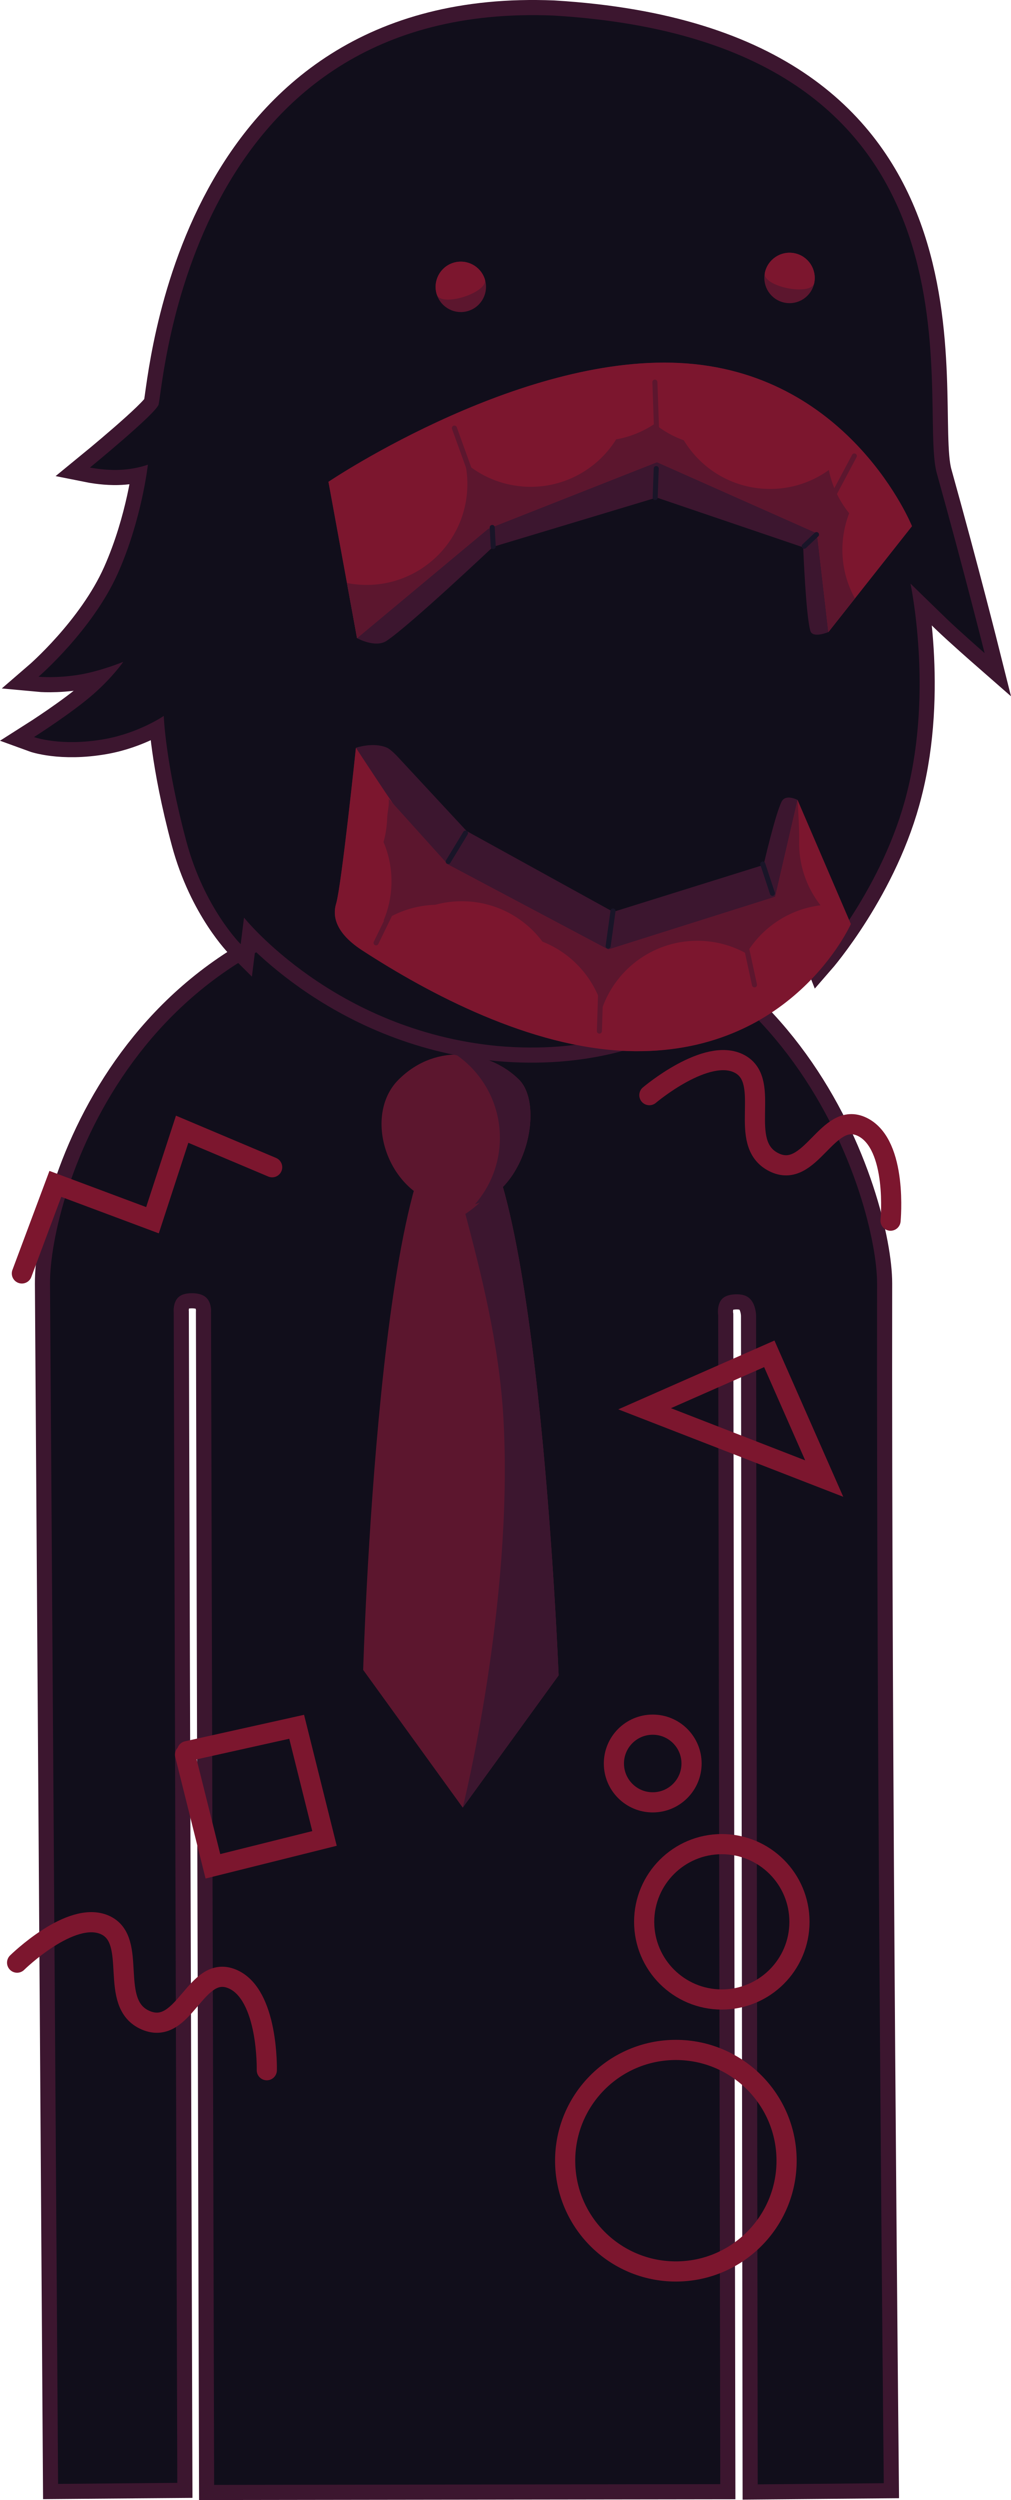<svg version="1.1" xmlns="http://www.w3.org/2000/svg" xmlns:xlink="http://www.w3.org/1999/xlink" width="100.3" height="247.907" viewBox="0,0,100.3,247.907"><g transform="translate(-274.275,-59.096)"><g data-paper-data="{&quot;isPaintingLayer&quot;:true}" fill-rule="nonzero" stroke-linejoin="miter" stroke-miterlimit="10" stroke-dasharray="" stroke-dashoffset="0" style="mix-blend-mode: normal"><g><path d="M281.03,304.392c0,0 -0.635,-94.384 -0.793,-118.012c-0.055,-8.153 8.187,-36.761 40.202,-36.921c31.602,-0.158 39.857,29.487 39.849,36.897c-0.077,46.243 0.654,117.986 0.654,117.986l-10.497,0.096l-0.159,-114.843c0,0 0.075,-3.099 -2.816,-3.154c-3.434,-0.065 -2.945,3.116 -2.945,3.116l0.205,114.87l-48.214,0.072l-0.305,-115.233c0,0 0.279,-2.919 -2.886,-2.934c-3.111,-0.015 -2.816,2.909 -2.816,2.909l0.353,115.067z" fill="#110e1b" stroke="#3c162f" stroke-width="5" stroke-linecap="butt"/><path d="M281.03,304.392c0,0 -0.635,-94.384 -0.793,-118.012c-0.055,-8.153 8.187,-36.761 40.202,-36.921c31.602,-0.158 39.857,29.487 39.849,36.897c-0.077,46.243 0.654,117.986 0.654,117.986l-10.497,0.096l-0.159,-114.843c0,0 0.075,-3.099 -2.816,-3.154c-3.434,-0.065 -2.945,3.116 -2.945,3.116l0.205,114.87l-48.214,0.072l-0.305,-115.233c0,0 0.279,-2.919 -2.886,-2.934c-3.111,-0.015 -2.816,2.909 -2.816,2.909l0.353,115.067z" fill="#110e1b" stroke="#110e1b" stroke-width="2" stroke-linecap="butt"/><path d="M329.695,225.225l-9.512,13.114l-9.878,-13.653c0,0 1.576,-54.643 9.512,-54.81c7.697,-0.162 9.878,55.349 9.878,55.349z" fill="#5c162e" stroke="#000000" stroke-width="0" stroke-linecap="round"/><path d="M325.765,166.155c2.769,2.757 0.379,12.659 -6.068,12.577c-6.644,-0.085 -9.746,-8.73 -5.882,-12.577c3.864,-3.847 9.181,-2.757 11.95,0z" data-paper-data="{&quot;index&quot;:null}" fill="#5c162e" stroke="#000000" stroke-width="0" stroke-linecap="butt"/><path d="M320.183,238.339c0,0 5.028,-20.104 4.046,-38.415c-0.41,-7.646 -2.339,-14.96 -3.785,-20.458c1.43,-0.927 2.609,-2.209 3.411,-3.722c4.454,14.239 5.84,49.46 5.84,49.481z" fill="#3c162f" stroke="#000000" stroke-width="0" stroke-linecap="round"/><path d="M325.765,166.155c2.51,2.499 0.781,10.87 -4.367,12.352c1.539,-1.759 2.471,-4.061 2.471,-6.582c0,-3.433 -1.73,-6.461 -4.365,-8.262c2.415,-0.05 4.729,0.966 6.261,2.491z" data-paper-data="{&quot;index&quot;:null}" fill="#3c162f" stroke="#000000" stroke-width="0" stroke-linecap="butt"/><path d="M356.044,205.712l-17.818,-6.922l12.37,-5.448z" fill="none" stroke="#7c162e" stroke-width="2" stroke-linecap="round"/><path d="M276.445,185.372l3.321,-8.881l9.637,3.603l2.943,-9.023l8.929,3.769" fill="none" stroke="#7c162e" stroke-width="2" stroke-linecap="round"/><path d="M292.841,232.742l10.865,-2.417l2.763,11.072l-11.072,2.763c0,0 -1.758,-7.046 -2.28,-9.135c-0.272,-1.091 -0.484,-1.938 -0.484,-1.938" fill="none" stroke="#7c162e" stroke-width="2" stroke-linecap="round"/><path d="M335.179,233.966c0,-2.127 1.724,-3.852 3.852,-3.852c2.127,0 3.852,1.724 3.852,3.852c0,2.127 -1.724,3.852 -3.852,3.852c-2.127,0 -3.852,-1.724 -3.852,-3.852z" fill="none" stroke="#7c162e" stroke-width="2" stroke-linecap="butt"/><path d="M338.182,249.664c0,-4.254 3.449,-7.703 7.703,-7.703c4.254,0 7.703,3.449 7.703,7.703c0,4.254 -3.449,7.703 -7.703,7.703c-4.254,0 -7.703,-3.449 -7.703,-7.703z" fill="none" stroke="#7c162e" stroke-width="2" stroke-linecap="butt"/><path d="M330.343,273.352c0,-6.066 4.918,-10.984 10.984,-10.984c6.066,0 10.984,4.918 10.984,10.984c0,6.066 -4.918,10.984 -10.984,10.984c-6.066,0 -10.984,-4.918 -10.984,-10.984z" fill="none" stroke="#7c162e" stroke-width="2" stroke-linecap="butt"/><path d="M275.972,253.714c0,0 5.336,-5.25 8.714,-3.738c3.377,1.512 0.228,7.832 4.056,9.455c3.829,1.623 4.921,-5.607 8.555,-4.109c3.633,1.498 3.447,9.058 3.447,9.058" fill="none" stroke="#7c162e" stroke-width="2" stroke-linecap="round"/><path d="M338.698,167.692c0,0 5.705,-4.847 8.963,-3.092c3.258,1.754 -0.345,7.828 3.355,9.726c3.7,1.898 5.318,-5.233 8.832,-3.474c3.514,1.759 2.777,9.286 2.777,9.286" fill="none" stroke="#7c162e" stroke-width="2" stroke-linecap="round"/></g><path d="M290.014,99.197c0.517,-2.236 3.052,-40.057 39.183,-38.558c44.566,2.666 36.057,38.361 38.017,45.382c2.687,9.627 4.743,17.838 4.743,17.838c0,0 -2.594,-2.269 -3.815,-3.451c-1.14,-1.103 -3.537,-3.44 -3.537,-3.44c0,0 2.252,10.563 -0.352,20.733c-2.317,9.325 -8.655,16.585 -8.655,16.585l-0.963,-2.432c0,0 -1.195,2.109 -2.42,3.149c-1.225,1.04 -3.661,2.628 -3.661,2.628l0.205,-3.7c0,0 -7.92,10.417 -25.143,8.885c-16.233,-1.561 -25.132,-12.73 -25.132,-12.73l-0.329,2.637c0,0 -3.618,-3.594 -5.384,-10.172c-2.104,-7.839 -2.248,-12.463 -2.248,-12.463c0,0 -2.484,1.706 -5.921,2.307c-4.307,0.754 -6.952,-0.212 -6.952,-0.212c0,0 3.814,-2.419 5.948,-4.307c1.901,-1.681 2.909,-3.154 2.909,-3.154c0,0 -2.188,0.912 -4.349,1.274c-2.255,0.377 -4.06,0.206 -4.06,0.206c0,0 5.363,-4.622 7.879,-10.276c2.376,-5.338 2.971,-10.754 2.971,-10.754c0,0 -1.41,0.55 -3.383,0.526c-1.251,-0.016 -2.366,-0.239 -2.366,-0.239c0,0 6.618,-5.409 6.815,-6.262z" fill="#110e1b" stroke="#3c162f" stroke-width="3" stroke-linecap="butt"/><path d="M283.198,105.459c0,0 6.618,-5.409 6.815,-6.262c0.517,-2.236 3.052,-40.057 39.183,-38.558c44.566,2.666 36.057,38.361 38.017,45.382c2.687,9.627 4.743,17.838 4.743,17.838c0,0 -2.594,-2.269 -3.815,-3.451c-1.14,-1.103 -3.537,-3.44 -3.537,-3.44c0,0 2.252,10.563 -0.352,20.733c-2.317,9.325 -8.655,16.585 -8.655,16.585l-0.963,-2.432c0,0 -1.195,2.109 -2.42,3.149c-1.225,1.04 -3.661,2.628 -3.661,2.628l0.205,-3.7c0,0 -7.92,10.417 -25.143,8.885c-16.233,-1.561 -25.132,-12.73 -25.132,-12.73l-0.329,2.637c0,0 -3.618,-3.594 -5.384,-10.172c-2.104,-7.839 -2.248,-12.463 -2.248,-12.463c0,0 -2.484,1.706 -5.921,2.307c-4.307,0.754 -6.952,-0.212 -6.952,-0.212c0,0 3.814,-2.419 5.948,-4.307c1.901,-1.681 2.909,-3.154 2.909,-3.154c0,0 -2.188,0.912 -4.349,1.274c-2.255,0.377 -4.06,0.206 -4.06,0.206c0,0 5.363,-4.622 7.879,-10.276c2.376,-5.338 2.971,-10.754 2.971,-10.754c0,0 -1.41,0.55 -3.383,0.526c-1.251,-0.016 -2.366,-0.239 -2.366,-0.239z" fill="#110e1b" stroke="none" stroke-width="1.5" stroke-linecap="butt"/><path d="M299.023,118.089c0.009,-7.316 1.708,-17.072 1.708,-17.072c0,0 3.403,0.232 14.121,-2.019c8.235,-1.73 21.241,-7.81 21.241,-7.81c0,0 -2.394,2.822 -3.754,4.173c-1.446,1.436 -4.346,4.228 -4.346,4.228c0,0 7.946,-1.034 15.007,-3.538c8.824,-2.838 11.043,-5.185 13.277,-3.54c2.636,1.941 -0.831,23.191 -1.587,28.706c-0.875,5.617 -3.286,9.266 -4.143,12.228c-0.857,2.962 -0.9,6.084 -3.484,15.811c-0.739,2.782 -10.661,9.655 -21.032,8.77c-12.258,-1.046 -25.214,-10.412 -25.378,-14.046c-0.274,-6.042 0.02,-9.939 0.103,-15.289c0.061,-3.91 -1.737,-6.606 -1.732,-10.601z" fill="#110e1b" stroke="#110e1b" stroke-width="1.5" stroke-linecap="butt"/><g stroke="none" stroke-width="0.5" stroke-linecap="butt"><path d="M317.61,88.303c-0.421,-1.315 0.304,-2.722 1.619,-3.143c1.315,-0.421 2.722,0.304 3.143,1.619c0.421,1.315 -0.304,2.722 -1.619,3.143c-1.315,0.421 -2.722,-0.304 -3.143,-1.619z" fill="#5c162e"/><path d="M317.61,88.303c-0.421,-1.315 0.304,-2.722 1.619,-3.143c1.315,-0.421 2.722,0.304 3.143,1.619c0.421,1.315 -4.342,2.839 -4.762,1.524z" fill="#7c162e"/></g><g stroke="none" stroke-width="0.5" stroke-linecap="butt"><path d="M350.154,86.161c0.274,-1.353 1.593,-2.228 2.947,-1.954c1.353,0.274 2.228,1.593 1.954,2.947c-0.274,1.353 -1.593,2.228 -2.947,1.954c-1.353,-0.274 -2.228,-1.593 -1.954,-2.947z" fill="#5c162e"/><path d="M350.154,86.161c0.274,-1.353 1.593,-2.228 2.947,-1.954c1.353,0.274 2.228,1.593 1.954,2.947c-0.274,1.353 -5.175,0.36 -4.9,-0.993z" fill="#7c162e"/></g><g data-paper-data="{&quot;index&quot;:null}" stroke-linecap="round"><path d="M353.401,138.419c0,0 3.424,18.101 -4.222,22.076c-3.423,1.779 -7.648,3.004 -12.706,2.821c-9.582,-0.347 -19.612,-5.654 -26.279,-9.991c-3.088,-2.009 -2.808,-3.85 -2.567,-4.647c0.519,-1.718 1.958,-15.432 1.958,-15.432c0,0 1.73,-0.598 3.076,-0.01c0.389,0.17 1.021,0.85 1.021,0.85l6.889,7.418l14.541,8.017l14.918,-4.659c0,0 1.175,-5.101 1.797,-6.29c0.406,-0.776 1.575,-0.153 1.575,-0.153z" data-paper-data="{&quot;index&quot;:null}" fill="#3c162f" stroke="#000000" stroke-width="0"/><path d="M353.401,138.419l5.287,12.302c0,0 -5.857,13.187 -22.215,12.594c-9.582,-0.347 -19.612,-5.654 -26.279,-9.991c-3.088,-2.009 -2.808,-3.85 -2.567,-4.647c0.519,-1.718 1.958,-15.432 1.958,-15.432c0,0 4.205,6.433 4.658,6.906c1.971,2.058 4.471,4.67 4.471,4.67l15.904,8.435l16.562,-5.232z" data-paper-data="{&quot;index&quot;:null}" fill="#7c162e" stroke="#000000" stroke-width="0"/><path d="M353.401,138.419c0,0 0.192,2.963 0.16,3.969c-0.078,2.437 0.723,4.698 2.117,6.478c-3.111,0.381 -5.797,2.196 -7.351,4.782c-1.351,-0.755 -2.898,-1.206 -4.552,-1.259c-4.449,-0.142 -8.312,2.645 -9.736,6.622c-0.857,-2.982 -3.069,-5.407 -5.946,-6.541c-1.759,-2.346 -4.528,-3.901 -7.687,-4.002c-1.026,-0.033 -2.021,0.09 -2.962,0.348c-1.882,0.056 -3.641,0.634 -5.129,1.6c0.474,-1.11 0.753,-2.326 0.794,-3.605c0.048,-1.495 -0.235,-2.924 -0.783,-4.216c0.209,-0.753 0.332,-1.543 0.358,-2.359c0.02,-0.622 0.236,-1.349 0.147,-1.943l5.884,6.528l15.904,8.435l16.562,-5.232z" data-paper-data="{&quot;index&quot;:null}" fill="#5c162e" stroke="#000000" stroke-width="0"/><path d="M333.74,161.341l0.209,-6.555" fill="none" stroke="#5c162e" stroke-width="0.5"/><path d="M311.584,152.591l2.944,-6.044" fill="none" stroke="#5c162e" stroke-width="0.5"/><path d="M347.835,150.785l1.291,5.968" fill="none" stroke="#5c162e" stroke-width="0.5"/><path d="M334.607,152.913l0.486,-3.486" fill="none" stroke="#191528" stroke-width="0.5"/><path d="M320.457,141.706l-1.716,2.822" fill="none" stroke="#191528" stroke-width="0.5"/><path d="M350.907,147.68l-0.958,-2.907" fill="none" stroke="#191528" stroke-width="0.5"/></g><g stroke-linecap="round"><path d="M353.958,113.37l-14.537,-4.938l-16.234,4.889c0,0 -8.193,7.734 -10.553,9.318c-1.116,0.749 -2.938,-0.265 -2.938,-0.265l-2.837,-15.501c0,0 19.24,-12.978 35.563,-11.737c16.322,1.241 22.331,16.138 22.331,16.138l-8.295,10.497c0,0 -1.557,0.66 -1.789,-0.119c-0.448,-1.506 -0.71,-8.281 -0.71,-8.281z" data-paper-data="{&quot;index&quot;:null}" fill="#3c162f" stroke="#000000" stroke-width="0"/><path d="M355.325,111.975l-15.872,-7.052l-16.748,6.603l-13.009,10.847l-2.837,-15.501c0,0 5.039,-3.399 12.148,-6.552c6.781,-3.008 15.446,-5.791 23.415,-5.185c16.322,1.241 22.331,16.138 22.331,16.138l-8.295,10.497z" data-paper-data="{&quot;index&quot;:null}" fill="#7c162e" stroke="#000000" stroke-width="0"/><path d="M355.325,111.975l-15.872,-7.052l-16.748,6.603l-13.009,10.847l-1.001,-5.466c0.374,0.074 0.757,0.127 1.147,0.158c5.505,0.443 10.327,-3.661 10.769,-9.167c0.081,-1.007 0.01,-1.991 -0.194,-2.93c1.547,1.326 3.513,2.193 5.7,2.369c3.852,0.31 7.37,-1.607 9.287,-4.672c1.383,-0.245 2.676,-0.777 3.81,-1.537c0.858,0.694 1.836,1.25 2.902,1.632c1.609,2.653 4.425,4.522 7.754,4.789c2.457,0.198 4.778,-0.511 6.634,-1.845c0.322,1.592 1.024,3.058 2.016,4.288c-0.34,0.88 -0.561,1.823 -0.641,2.812c-0.163,2.033 0.293,3.973 1.211,5.633l-2.633,3.331z" data-paper-data="{&quot;index&quot;:null}" fill="#5c162e" stroke="#000000" stroke-width="0"/><path d="M319.355,101.545l1.736,4.809" fill="none" stroke="#5c162e" stroke-width="0.5"/><path d="M339.438,102.523l-0.192,-5.533" fill="none" stroke="#5c162e" stroke-width="0.5"/><path d="M359.032,104.31l-3.25,6.106" fill="none" stroke="#5c162e" stroke-width="0.5"/><path d="M339.273,108.435l0.106,-2.876" fill="none" stroke="#191528" stroke-width="0.5"/><path d="M355.28,112.105l-1.222,1.156" fill="none" stroke="#191528" stroke-width="0.5"/><path d="M323.207,113.288l-0.099,-1.889" fill="none" stroke="#191528" stroke-width="0.5"/></g></g></g></svg>